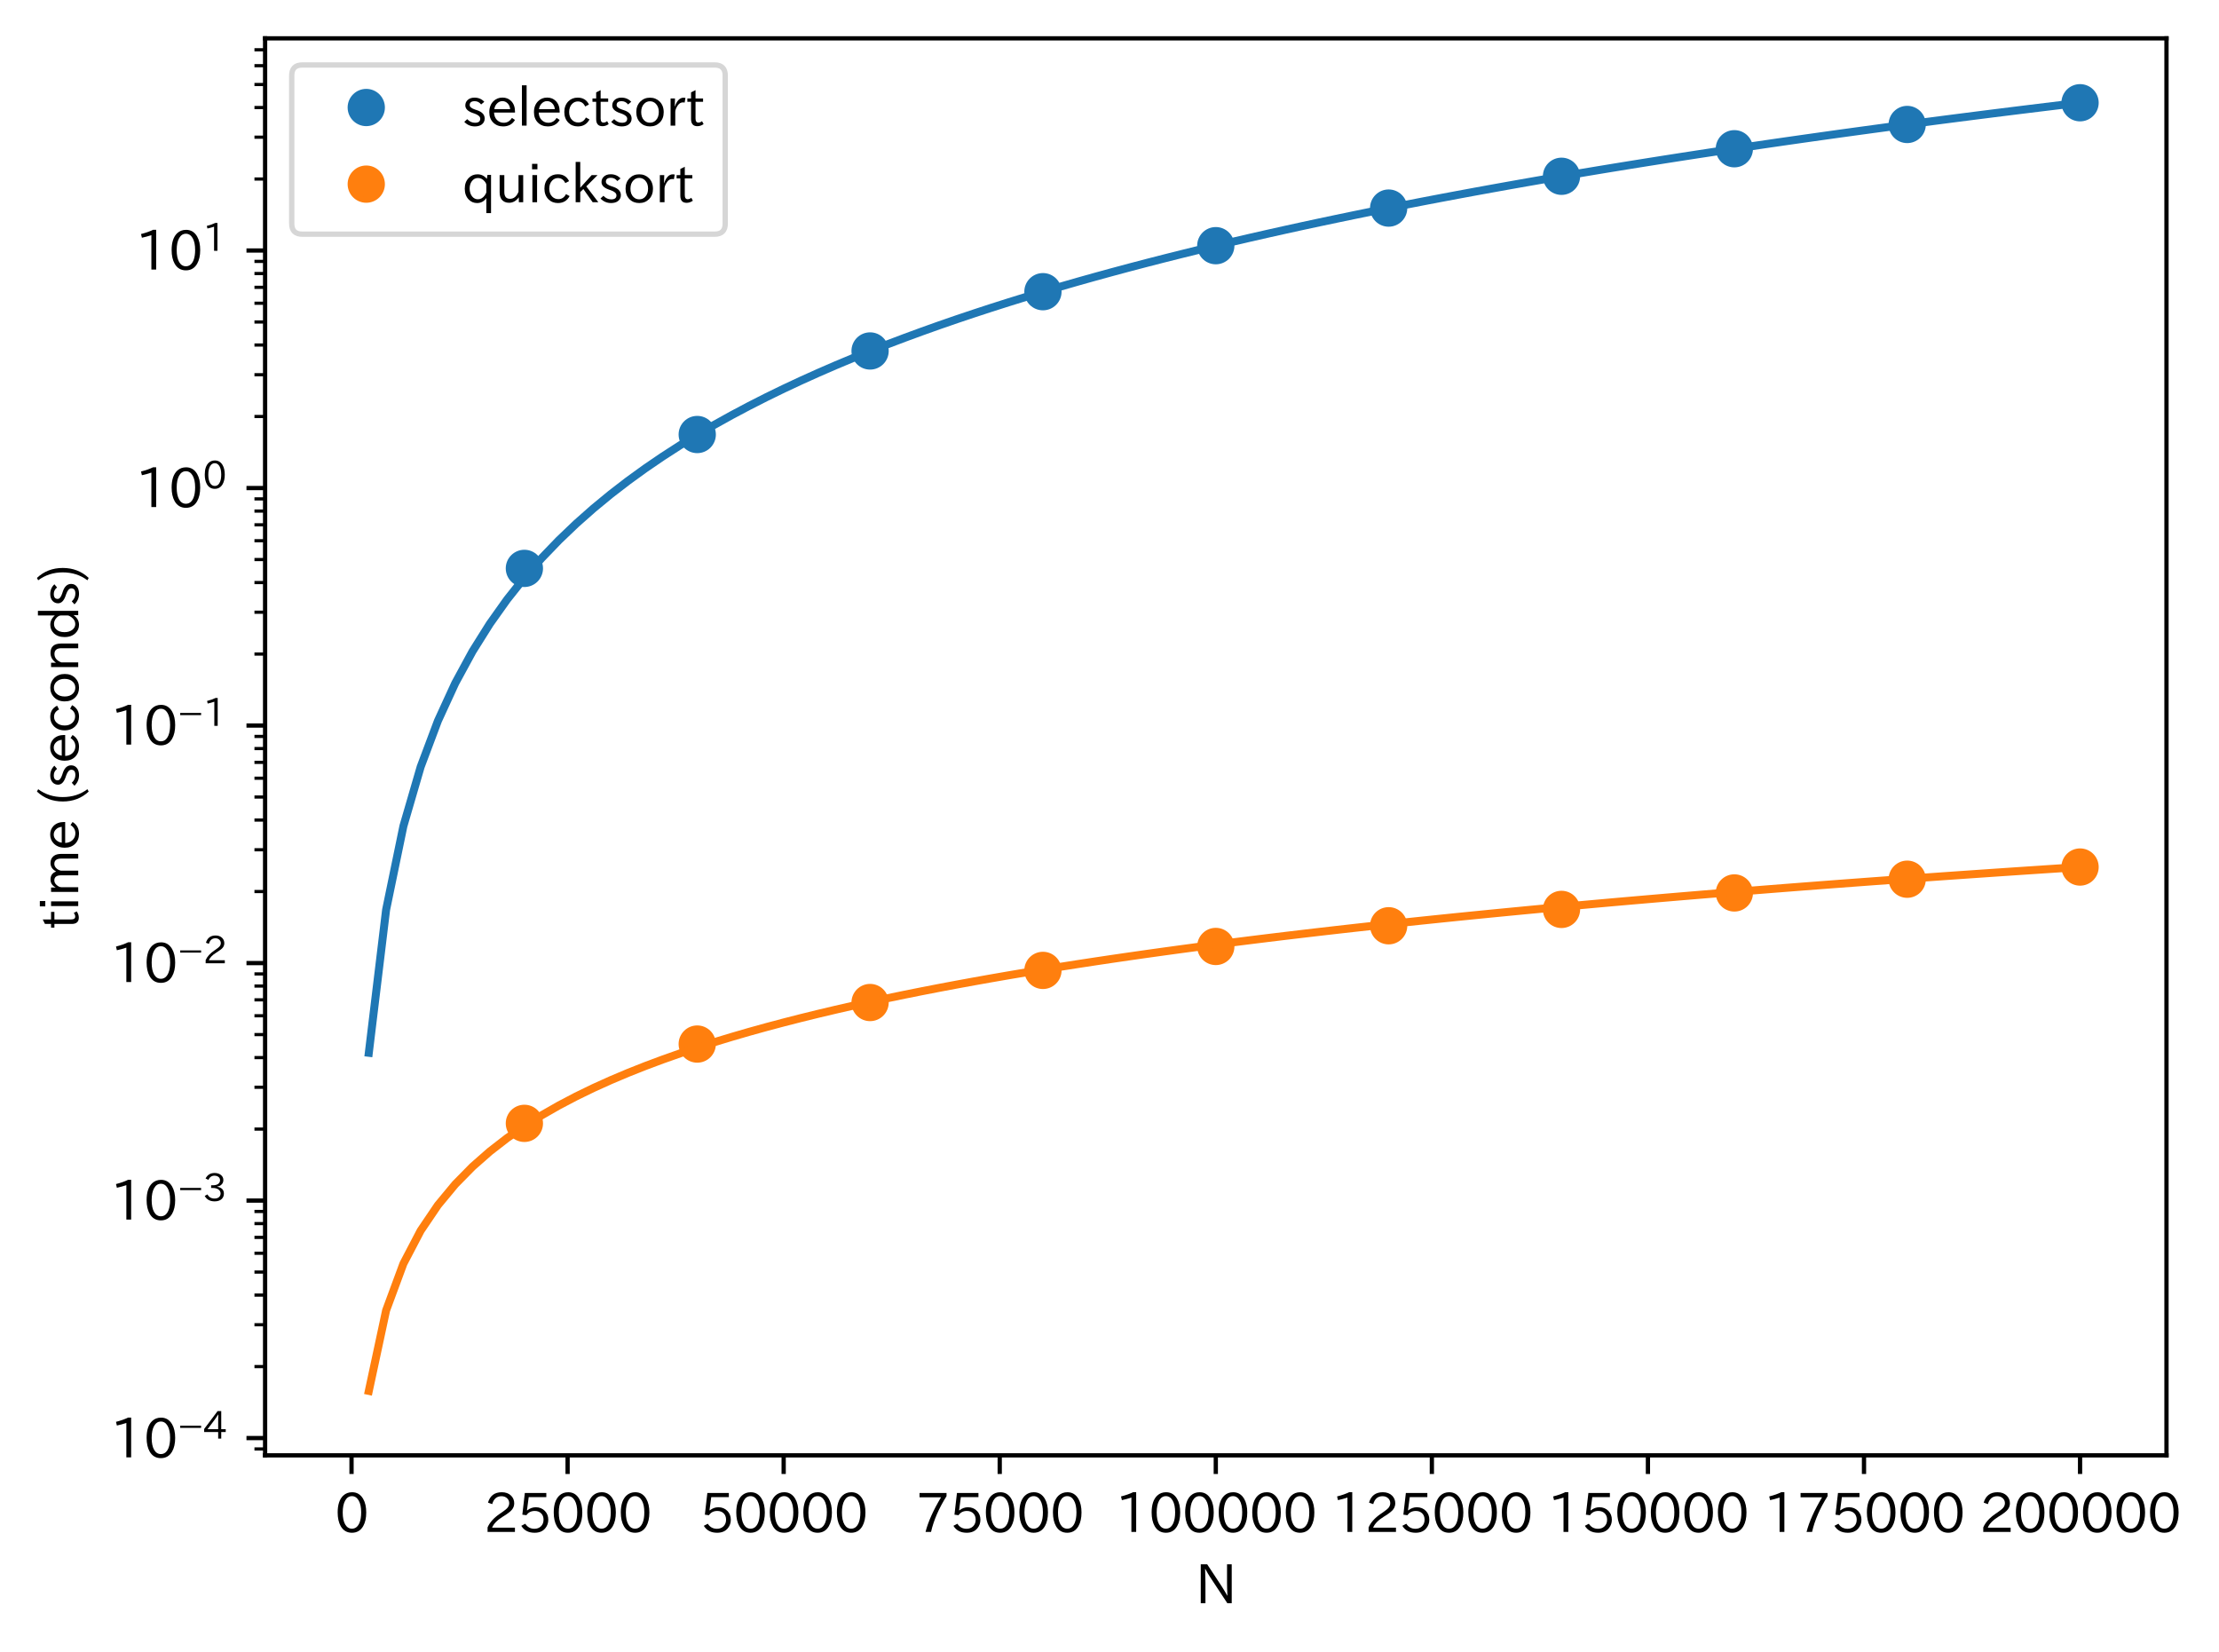 <?xml version="1.0" encoding="utf-8" standalone="no"?>
<!DOCTYPE svg PUBLIC "-//W3C//DTD SVG 1.1//EN"
  "http://www.w3.org/Graphics/SVG/1.1/DTD/svg11.dtd">
<svg height="310.293pt" version="1.1" viewBox="0 0 416.775 310.293" width="416.775pt" xmlns="http://www.w3.org/2000/svg" xmlns:xlink="http://www.w3.org/1999/xlink">
 <defs>
  <style type="text/css">*{stroke-linecap:butt;stroke-linejoin:round;}</style>
 </defs>
 <g id="figure_1">
  <g id="patch_1">
   <path d="M 0 310.293 
L 416.775 310.293 
L 416.775 0 
L 0 0 
z
" style="fill:#ffffff;"/>
  </g>
  <g id="axes_1">
   <g id="patch_2">
    <path d="M 49.792 273.312 
L 406.912 273.312 
L 406.912 7.2 
L 49.792 7.2 
z
" style="fill:#ffffff;"/>
   </g>
   <g id="matplotlib.axis_1">
    <g id="xtick_1">
     <g id="line2d_1">
      <defs>
       <path d="M 0 0 
L 0 3.5 
" id="m7fc69da4ca" style="stroke:#000000;stroke-width:0.8;"/>
      </defs>
      <g>
       <use style="stroke:#000000;stroke-width:0.8;" x="66.025" xlink:href="#m7fc69da4ca" y="273.312"/>
      </g>
     </g>
     <g id="text_1">
      <!-- 0 -->
      <g transform="translate(62.876 287.803)scale(0.1 -0.1)">
       <defs>
        <path d="M 2038 4725 
Q 2881 4725 3334 3944 
Q 3694 3325 3694 2344 
Q 3694 1372 3334 741 
Q 2888 -31 2016 -31 
Q 1147 -31 700 741 
Q 341 1372 341 2350 
Q 341 3713 1000 4334 
Q 1419 4725 2038 4725 
z
M 2016 4266 
Q 1516 4266 1228 3759 
Q 934 3247 934 2344 
Q 934 1456 1222 947 
Q 1513 447 2016 447 
Q 2619 447 2909 1153 
Q 3100 1622 3100 2375 
Q 3100 3256 2806 3759 
Q 2509 4266 2016 4266 
z
" id="IPAexGothic-30" transform="scale(0.016)"/>
       </defs>
       <use xlink:href="#IPAexGothic-30"/>
      </g>
     </g>
    </g>
    <g id="xtick_2">
     <g id="line2d_2">
      <g>
       <use style="stroke:#000000;stroke-width:0.8;" x="106.607" xlink:href="#m7fc69da4ca" y="273.312"/>
      </g>
     </g>
     <g id="text_2">
      <!-- 25000 -->
      <g transform="translate(90.861 287.803)scale(0.1 -0.1)">
       <defs>
        <path d="M 3659 63 
L 447 63 
L 447 594 
Q 825 1475 1894 2203 
L 2072 2322 
Q 2619 2697 2791 2906 
Q 2988 3153 2988 3444 
Q 2988 3772 2756 4003 
Q 2500 4259 2084 4259 
Q 1250 4259 991 3328 
L 497 3506 
Q 853 4725 2116 4725 
Q 2806 4725 3216 4316 
Q 3575 3947 3575 3425 
Q 3575 3038 3344 2722 
Q 3131 2416 2366 1938 
L 2231 1856 
Q 1256 1253 978 569 
L 3659 569 
L 3659 63 
z
" id="IPAexGothic-32" transform="scale(0.016)"/>
        <path d="M 1178 2603 
Q 1634 2963 2172 2963 
Q 2816 2963 3241 2528 
Q 3638 2113 3638 1497 
Q 3638 938 3297 513 
Q 2869 -31 2031 -31 
Q 959 -31 469 784 
L 938 1028 
Q 1309 434 2013 434 
Q 2466 434 2769 716 
Q 3081 1013 3081 1503 
Q 3081 1966 2806 2241 
Q 2519 2528 2056 2528 
Q 1406 2528 1072 2028 
L 591 2091 
L 884 4634 
L 3406 4634 
L 3406 4153 
L 1341 4153 
L 1134 2603 
L 1178 2603 
z
" id="IPAexGothic-35" transform="scale(0.016)"/>
       </defs>
       <use xlink:href="#IPAexGothic-32"/>
       <use x="62.988" xlink:href="#IPAexGothic-35"/>
       <use x="125.977" xlink:href="#IPAexGothic-30"/>
       <use x="188.965" xlink:href="#IPAexGothic-30"/>
       <use x="251.953" xlink:href="#IPAexGothic-30"/>
      </g>
     </g>
    </g>
    <g id="xtick_3">
     <g id="line2d_3">
      <g>
       <use style="stroke:#000000;stroke-width:0.8;" x="147.189" xlink:href="#m7fc69da4ca" y="273.312"/>
      </g>
     </g>
     <g id="text_3">
      <!-- 50000 -->
      <g transform="translate(131.442 287.803)scale(0.1 -0.1)">
       <use xlink:href="#IPAexGothic-35"/>
       <use x="62.988" xlink:href="#IPAexGothic-30"/>
       <use x="125.977" xlink:href="#IPAexGothic-30"/>
       <use x="188.965" xlink:href="#IPAexGothic-30"/>
       <use x="251.953" xlink:href="#IPAexGothic-30"/>
      </g>
     </g>
    </g>
    <g id="xtick_4">
     <g id="line2d_4">
      <g>
       <use style="stroke:#000000;stroke-width:0.8;" x="187.77" xlink:href="#m7fc69da4ca" y="273.312"/>
      </g>
     </g>
     <g id="text_4">
      <!-- 75000 -->
      <g transform="translate(172.024 287.803)scale(0.1 -0.1)">
       <defs>
        <path d="M 3597 4263 
Q 2238 2106 1778 63 
L 1131 63 
Q 1581 1834 2950 4128 
L 428 4128 
L 428 4634 
L 3597 4634 
L 3597 4263 
z
" id="IPAexGothic-37" transform="scale(0.016)"/>
       </defs>
       <use xlink:href="#IPAexGothic-37"/>
       <use x="62.988" xlink:href="#IPAexGothic-35"/>
       <use x="125.977" xlink:href="#IPAexGothic-30"/>
       <use x="188.965" xlink:href="#IPAexGothic-30"/>
       <use x="251.953" xlink:href="#IPAexGothic-30"/>
      </g>
     </g>
    </g>
    <g id="xtick_5">
     <g id="line2d_5">
      <g>
       <use style="stroke:#000000;stroke-width:0.8;" x="228.352" xlink:href="#m7fc69da4ca" y="273.312"/>
      </g>
     </g>
     <g id="text_5">
      <!-- 100000 -->
      <g transform="translate(209.457 287.803)scale(0.1 -0.1)">
       <defs>
        <path d="M 2463 63 
L 1900 63 
L 1900 4103 
Q 1372 3922 788 3797 
L 684 4231 
Q 1519 4441 2106 4731 
L 2463 4731 
L 2463 63 
z
" id="IPAexGothic-31" transform="scale(0.016)"/>
       </defs>
       <use xlink:href="#IPAexGothic-31"/>
       <use x="62.988" xlink:href="#IPAexGothic-30"/>
       <use x="125.977" xlink:href="#IPAexGothic-30"/>
       <use x="188.965" xlink:href="#IPAexGothic-30"/>
       <use x="251.953" xlink:href="#IPAexGothic-30"/>
       <use x="314.941" xlink:href="#IPAexGothic-30"/>
      </g>
     </g>
    </g>
    <g id="xtick_6">
     <g id="line2d_6">
      <g>
       <use style="stroke:#000000;stroke-width:0.8;" x="268.934" xlink:href="#m7fc69da4ca" y="273.312"/>
      </g>
     </g>
     <g id="text_6">
      <!-- 125000 -->
      <g transform="translate(250.039 287.803)scale(0.1 -0.1)">
       <use xlink:href="#IPAexGothic-31"/>
       <use x="62.988" xlink:href="#IPAexGothic-32"/>
       <use x="125.977" xlink:href="#IPAexGothic-35"/>
       <use x="188.965" xlink:href="#IPAexGothic-30"/>
       <use x="251.953" xlink:href="#IPAexGothic-30"/>
       <use x="314.941" xlink:href="#IPAexGothic-30"/>
      </g>
     </g>
    </g>
    <g id="xtick_7">
     <g id="line2d_7">
      <g>
       <use style="stroke:#000000;stroke-width:0.8;" x="309.516" xlink:href="#m7fc69da4ca" y="273.312"/>
      </g>
     </g>
     <g id="text_7">
      <!-- 150000 -->
      <g transform="translate(290.621 287.803)scale(0.1 -0.1)">
       <use xlink:href="#IPAexGothic-31"/>
       <use x="62.988" xlink:href="#IPAexGothic-35"/>
       <use x="125.977" xlink:href="#IPAexGothic-30"/>
       <use x="188.965" xlink:href="#IPAexGothic-30"/>
       <use x="251.953" xlink:href="#IPAexGothic-30"/>
       <use x="314.941" xlink:href="#IPAexGothic-30"/>
      </g>
     </g>
    </g>
    <g id="xtick_8">
     <g id="line2d_8">
      <g>
       <use style="stroke:#000000;stroke-width:0.8;" x="350.098" xlink:href="#m7fc69da4ca" y="273.312"/>
      </g>
     </g>
     <g id="text_8">
      <!-- 175000 -->
      <g transform="translate(331.202 287.803)scale(0.1 -0.1)">
       <use xlink:href="#IPAexGothic-31"/>
       <use x="62.988" xlink:href="#IPAexGothic-37"/>
       <use x="125.977" xlink:href="#IPAexGothic-35"/>
       <use x="188.965" xlink:href="#IPAexGothic-30"/>
       <use x="251.953" xlink:href="#IPAexGothic-30"/>
       <use x="314.941" xlink:href="#IPAexGothic-30"/>
      </g>
     </g>
    </g>
    <g id="xtick_9">
     <g id="line2d_9">
      <g>
       <use style="stroke:#000000;stroke-width:0.8;" x="390.679" xlink:href="#m7fc69da4ca" y="273.312"/>
      </g>
     </g>
     <g id="text_9">
      <!-- 200000 -->
      <g transform="translate(371.784 287.803)scale(0.1 -0.1)">
       <use xlink:href="#IPAexGothic-32"/>
       <use x="62.988" xlink:href="#IPAexGothic-30"/>
       <use x="125.977" xlink:href="#IPAexGothic-30"/>
       <use x="188.965" xlink:href="#IPAexGothic-30"/>
       <use x="251.953" xlink:href="#IPAexGothic-30"/>
       <use x="314.941" xlink:href="#IPAexGothic-30"/>
      </g>
     </g>
    </g>
    <g id="text_10">
     <!-- N -->
     <g transform="translate(224.553 301.193)scale(0.1 -0.1)">
      <defs>
       <path d="M 4244 63 
L 3731 63 
L 1697 3150 
Q 1466 3500 1141 4097 
L 1116 4097 
L 1128 3797 
Q 1159 2803 1159 2469 
L 1159 63 
L 609 63 
L 609 4634 
L 1366 4634 
L 3113 1978 
Q 3453 1447 3713 966 
L 3738 966 
Q 3694 1897 3694 2469 
L 3694 4634 
L 4244 4634 
L 4244 63 
z
" id="IPAexGothic-4e" transform="scale(0.016)"/>
      </defs>
      <use xlink:href="#IPAexGothic-4e"/>
     </g>
    </g>
   </g>
   <g id="matplotlib.axis_2">
    <g id="ytick_1">
     <g id="line2d_10">
      <defs>
       <path d="M 0 0 
L -3.5 0 
" id="m1cc05dfb95" style="stroke:#000000;stroke-width:0.8;"/>
      </defs>
      <g>
       <use style="stroke:#000000;stroke-width:0.8;" x="49.792" xlink:href="#m1cc05dfb95" y="270.074"/>
      </g>
     </g>
     <g id="text_11">
      <!-- $\mathdefault{10^{-4}}$ -->
      <g transform="translate(20.692 273.82)scale(0.1 -0.1)">
       <defs>
        <path d="M 416 2222 
L 3922 2222 
L 3922 1856 
L 416 1856 
L 416 2222 
z
" id="IPAexGothic-2212" transform="scale(0.016)"/>
        <path d="M 3813 1159 
L 3059 1159 
L 3059 63 
L 2547 63 
L 2547 1159 
L 197 1159 
L 197 1672 
L 2456 4678 
L 3059 4678 
L 3059 1634 
L 3813 1634 
L 3813 1159 
z
M 2578 4109 
L 2559 4109 
Q 2278 3656 2003 3284 
L 759 1634 
L 2547 1634 
L 2547 3144 
Q 2547 3481 2578 4109 
z
" id="IPAexGothic-34" transform="scale(0.016)"/>
       </defs>
       <use transform="translate(0 0.287)" xlink:href="#IPAexGothic-31"/>
       <use transform="translate(62.988 0.287)" xlink:href="#IPAexGothic-30"/>
       <use transform="translate(126.865 35.834)scale(0.7)" xlink:href="#IPAexGothic-2212"/>
       <use transform="translate(174.341 35.834)scale(0.7)" xlink:href="#IPAexGothic-34"/>
      </g>
     </g>
    </g>
    <g id="ytick_2">
     <g id="line2d_11">
      <g>
       <use style="stroke:#000000;stroke-width:0.8;" x="49.792" xlink:href="#m1cc05dfb95" y="225.469"/>
      </g>
     </g>
     <g id="text_12">
      <!-- $\mathdefault{10^{-3}}$ -->
      <g transform="translate(20.692 229.214)scale(0.1 -0.1)">
       <defs>
        <path d="M 2381 2419 
Q 3506 2216 3506 1278 
Q 3506 716 3128 356 
Q 2709 -31 1944 -31 
Q 797 -31 288 881 
L 756 1131 
Q 1109 441 1938 441 
Q 2425 441 2694 691 
Q 2950 928 2950 1291 
Q 2950 1719 2566 1978 
Q 2216 2213 1644 2213 
L 1363 2213 
L 1363 2669 
L 1656 2669 
Q 2231 2669 2534 2888 
Q 2859 3119 2859 3509 
Q 2859 3934 2494 4138 
Q 2259 4278 1931 4278 
Q 1238 4278 903 3578 
L 434 3803 
Q 897 4725 1938 4725 
Q 2597 4725 3006 4394 
Q 3416 4069 3416 3534 
Q 3416 3028 3019 2706 
Q 2763 2500 2381 2444 
L 2381 2419 
z
" id="IPAexGothic-33" transform="scale(0.016)"/>
       </defs>
       <use transform="translate(0 0.773)" xlink:href="#IPAexGothic-31"/>
       <use transform="translate(62.988 0.773)" xlink:href="#IPAexGothic-30"/>
       <use transform="translate(126.865 36.32)scale(0.7)" xlink:href="#IPAexGothic-2212"/>
       <use transform="translate(174.341 36.32)scale(0.7)" xlink:href="#IPAexGothic-33"/>
      </g>
     </g>
    </g>
    <g id="ytick_3">
     <g id="line2d_12">
      <g>
       <use style="stroke:#000000;stroke-width:0.8;" x="49.792" xlink:href="#m1cc05dfb95" y="180.864"/>
      </g>
     </g>
     <g id="text_13">
      <!-- $\mathdefault{10^{-2}}$ -->
      <g transform="translate(20.692 184.609)scale(0.1 -0.1)">
       <use transform="translate(0 0.773)" xlink:href="#IPAexGothic-31"/>
       <use transform="translate(62.988 0.773)" xlink:href="#IPAexGothic-30"/>
       <use transform="translate(126.865 36.32)scale(0.7)" xlink:href="#IPAexGothic-2212"/>
       <use transform="translate(174.341 36.32)scale(0.7)" xlink:href="#IPAexGothic-32"/>
      </g>
     </g>
    </g>
    <g id="ytick_4">
     <g id="line2d_13">
      <g>
       <use style="stroke:#000000;stroke-width:0.8;" x="49.792" xlink:href="#m1cc05dfb95" y="136.258"/>
      </g>
     </g>
     <g id="text_14">
      <!-- $\mathdefault{10^{-1}}$ -->
      <g transform="translate(20.692 140.004)scale(0.1 -0.1)">
       <use transform="translate(0 0.708)" xlink:href="#IPAexGothic-31"/>
       <use transform="translate(62.988 0.708)" xlink:href="#IPAexGothic-30"/>
       <use transform="translate(126.865 36.255)scale(0.7)" xlink:href="#IPAexGothic-2212"/>
       <use transform="translate(174.341 36.255)scale(0.7)" xlink:href="#IPAexGothic-31"/>
      </g>
     </g>
    </g>
    <g id="ytick_5">
     <g id="line2d_14">
      <g>
       <use style="stroke:#000000;stroke-width:0.8;" x="49.792" xlink:href="#m1cc05dfb95" y="91.653"/>
      </g>
     </g>
     <g id="text_15">
      <!-- $\mathdefault{10^{0}}$ -->
      <g transform="translate(25.392 95.398)scale(0.1 -0.1)">
       <use transform="translate(0 0.773)" xlink:href="#IPAexGothic-31"/>
       <use transform="translate(62.988 0.773)" xlink:href="#IPAexGothic-30"/>
       <use transform="translate(126.865 36.32)scale(0.7)" xlink:href="#IPAexGothic-30"/>
      </g>
     </g>
    </g>
    <g id="ytick_6">
     <g id="line2d_15">
      <g>
       <use style="stroke:#000000;stroke-width:0.8;" x="49.792" xlink:href="#m1cc05dfb95" y="47.048"/>
      </g>
     </g>
     <g id="text_16">
      <!-- $\mathdefault{10^{1}}$ -->
      <g transform="translate(25.392 50.793)scale(0.1 -0.1)">
       <use transform="translate(0 0.708)" xlink:href="#IPAexGothic-31"/>
       <use transform="translate(62.988 0.708)" xlink:href="#IPAexGothic-30"/>
       <use transform="translate(126.865 36.255)scale(0.7)" xlink:href="#IPAexGothic-31"/>
      </g>
     </g>
    </g>
    <g id="ytick_7">
     <g id="line2d_16">
      <defs>
       <path d="M 0 0 
L -2 0 
" id="mdc052c875e" style="stroke:#000000;stroke-width:0.6;"/>
      </defs>
      <g>
       <use style="stroke:#000000;stroke-width:0.6;" x="49.792" xlink:href="#mdc052c875e" y="272.115"/>
      </g>
     </g>
    </g>
    <g id="ytick_8">
     <g id="line2d_17">
      <g>
       <use style="stroke:#000000;stroke-width:0.6;" x="49.792" xlink:href="#mdc052c875e" y="256.647"/>
      </g>
     </g>
    </g>
    <g id="ytick_9">
     <g id="line2d_18">
      <g>
       <use style="stroke:#000000;stroke-width:0.6;" x="49.792" xlink:href="#mdc052c875e" y="248.792"/>
      </g>
     </g>
    </g>
    <g id="ytick_10">
     <g id="line2d_19">
      <g>
       <use style="stroke:#000000;stroke-width:0.6;" x="49.792" xlink:href="#mdc052c875e" y="243.219"/>
      </g>
     </g>
    </g>
    <g id="ytick_11">
     <g id="line2d_20">
      <g>
       <use style="stroke:#000000;stroke-width:0.6;" x="49.792" xlink:href="#mdc052c875e" y="238.896"/>
      </g>
     </g>
    </g>
    <g id="ytick_12">
     <g id="line2d_21">
      <g>
       <use style="stroke:#000000;stroke-width:0.6;" x="49.792" xlink:href="#mdc052c875e" y="235.365"/>
      </g>
     </g>
    </g>
    <g id="ytick_13">
     <g id="line2d_22">
      <g>
       <use style="stroke:#000000;stroke-width:0.6;" x="49.792" xlink:href="#mdc052c875e" y="232.378"/>
      </g>
     </g>
    </g>
    <g id="ytick_14">
     <g id="line2d_23">
      <g>
       <use style="stroke:#000000;stroke-width:0.6;" x="49.792" xlink:href="#mdc052c875e" y="229.792"/>
      </g>
     </g>
    </g>
    <g id="ytick_15">
     <g id="line2d_24">
      <g>
       <use style="stroke:#000000;stroke-width:0.6;" x="49.792" xlink:href="#mdc052c875e" y="227.51"/>
      </g>
     </g>
    </g>
    <g id="ytick_16">
     <g id="line2d_25">
      <g>
       <use style="stroke:#000000;stroke-width:0.6;" x="49.792" xlink:href="#mdc052c875e" y="212.041"/>
      </g>
     </g>
    </g>
    <g id="ytick_17">
     <g id="line2d_26">
      <g>
       <use style="stroke:#000000;stroke-width:0.6;" x="49.792" xlink:href="#mdc052c875e" y="204.187"/>
      </g>
     </g>
    </g>
    <g id="ytick_18">
     <g id="line2d_27">
      <g>
       <use style="stroke:#000000;stroke-width:0.6;" x="49.792" xlink:href="#mdc052c875e" y="198.614"/>
      </g>
     </g>
    </g>
    <g id="ytick_19">
     <g id="line2d_28">
      <g>
       <use style="stroke:#000000;stroke-width:0.6;" x="49.792" xlink:href="#mdc052c875e" y="194.291"/>
      </g>
     </g>
    </g>
    <g id="ytick_20">
     <g id="line2d_29">
      <g>
       <use style="stroke:#000000;stroke-width:0.6;" x="49.792" xlink:href="#mdc052c875e" y="190.759"/>
      </g>
     </g>
    </g>
    <g id="ytick_21">
     <g id="line2d_30">
      <g>
       <use style="stroke:#000000;stroke-width:0.6;" x="49.792" xlink:href="#mdc052c875e" y="187.773"/>
      </g>
     </g>
    </g>
    <g id="ytick_22">
     <g id="line2d_31">
      <g>
       <use style="stroke:#000000;stroke-width:0.6;" x="49.792" xlink:href="#mdc052c875e" y="185.186"/>
      </g>
     </g>
    </g>
    <g id="ytick_23">
     <g id="line2d_32">
      <g>
       <use style="stroke:#000000;stroke-width:0.6;" x="49.792" xlink:href="#mdc052c875e" y="182.905"/>
      </g>
     </g>
    </g>
    <g id="ytick_24">
     <g id="line2d_33">
      <g>
       <use style="stroke:#000000;stroke-width:0.6;" x="49.792" xlink:href="#mdc052c875e" y="167.436"/>
      </g>
     </g>
    </g>
    <g id="ytick_25">
     <g id="line2d_34">
      <g>
       <use style="stroke:#000000;stroke-width:0.6;" x="49.792" xlink:href="#mdc052c875e" y="159.581"/>
      </g>
     </g>
    </g>
    <g id="ytick_26">
     <g id="line2d_35">
      <g>
       <use style="stroke:#000000;stroke-width:0.6;" x="49.792" xlink:href="#mdc052c875e" y="154.009"/>
      </g>
     </g>
    </g>
    <g id="ytick_27">
     <g id="line2d_36">
      <g>
       <use style="stroke:#000000;stroke-width:0.6;" x="49.792" xlink:href="#mdc052c875e" y="149.686"/>
      </g>
     </g>
    </g>
    <g id="ytick_28">
     <g id="line2d_37">
      <g>
       <use style="stroke:#000000;stroke-width:0.6;" x="49.792" xlink:href="#mdc052c875e" y="146.154"/>
      </g>
     </g>
    </g>
    <g id="ytick_29">
     <g id="line2d_38">
      <g>
       <use style="stroke:#000000;stroke-width:0.6;" x="49.792" xlink:href="#mdc052c875e" y="143.168"/>
      </g>
     </g>
    </g>
    <g id="ytick_30">
     <g id="line2d_39">
      <g>
       <use style="stroke:#000000;stroke-width:0.6;" x="49.792" xlink:href="#mdc052c875e" y="140.581"/>
      </g>
     </g>
    </g>
    <g id="ytick_31">
     <g id="line2d_40">
      <g>
       <use style="stroke:#000000;stroke-width:0.6;" x="49.792" xlink:href="#mdc052c875e" y="138.299"/>
      </g>
     </g>
    </g>
    <g id="ytick_32">
     <g id="line2d_41">
      <g>
       <use style="stroke:#000000;stroke-width:0.6;" x="49.792" xlink:href="#mdc052c875e" y="122.831"/>
      </g>
     </g>
    </g>
    <g id="ytick_33">
     <g id="line2d_42">
      <g>
       <use style="stroke:#000000;stroke-width:0.6;" x="49.792" xlink:href="#mdc052c875e" y="114.976"/>
      </g>
     </g>
    </g>
    <g id="ytick_34">
     <g id="line2d_43">
      <g>
       <use style="stroke:#000000;stroke-width:0.6;" x="49.792" xlink:href="#mdc052c875e" y="109.403"/>
      </g>
     </g>
    </g>
    <g id="ytick_35">
     <g id="line2d_44">
      <g>
       <use style="stroke:#000000;stroke-width:0.6;" x="49.792" xlink:href="#mdc052c875e" y="105.08"/>
      </g>
     </g>
    </g>
    <g id="ytick_36">
     <g id="line2d_45">
      <g>
       <use style="stroke:#000000;stroke-width:0.6;" x="49.792" xlink:href="#mdc052c875e" y="101.549"/>
      </g>
     </g>
    </g>
    <g id="ytick_37">
     <g id="line2d_46">
      <g>
       <use style="stroke:#000000;stroke-width:0.6;" x="49.792" xlink:href="#mdc052c875e" y="98.562"/>
      </g>
     </g>
    </g>
    <g id="ytick_38">
     <g id="line2d_47">
      <g>
       <use style="stroke:#000000;stroke-width:0.6;" x="49.792" xlink:href="#mdc052c875e" y="95.976"/>
      </g>
     </g>
    </g>
    <g id="ytick_39">
     <g id="line2d_48">
      <g>
       <use style="stroke:#000000;stroke-width:0.6;" x="49.792" xlink:href="#mdc052c875e" y="93.694"/>
      </g>
     </g>
    </g>
    <g id="ytick_40">
     <g id="line2d_49">
      <g>
       <use style="stroke:#000000;stroke-width:0.6;" x="49.792" xlink:href="#mdc052c875e" y="78.225"/>
      </g>
     </g>
    </g>
    <g id="ytick_41">
     <g id="line2d_50">
      <g>
       <use style="stroke:#000000;stroke-width:0.6;" x="49.792" xlink:href="#mdc052c875e" y="70.371"/>
      </g>
     </g>
    </g>
    <g id="ytick_42">
     <g id="line2d_51">
      <g>
       <use style="stroke:#000000;stroke-width:0.6;" x="49.792" xlink:href="#mdc052c875e" y="64.798"/>
      </g>
     </g>
    </g>
    <g id="ytick_43">
     <g id="line2d_52">
      <g>
       <use style="stroke:#000000;stroke-width:0.6;" x="49.792" xlink:href="#mdc052c875e" y="60.475"/>
      </g>
     </g>
    </g>
    <g id="ytick_44">
     <g id="line2d_53">
      <g>
       <use style="stroke:#000000;stroke-width:0.6;" x="49.792" xlink:href="#mdc052c875e" y="56.943"/>
      </g>
     </g>
    </g>
    <g id="ytick_45">
     <g id="line2d_54">
      <g>
       <use style="stroke:#000000;stroke-width:0.6;" x="49.792" xlink:href="#mdc052c875e" y="53.957"/>
      </g>
     </g>
    </g>
    <g id="ytick_46">
     <g id="line2d_55">
      <g>
       <use style="stroke:#000000;stroke-width:0.6;" x="49.792" xlink:href="#mdc052c875e" y="51.37"/>
      </g>
     </g>
    </g>
    <g id="ytick_47">
     <g id="line2d_56">
      <g>
       <use style="stroke:#000000;stroke-width:0.6;" x="49.792" xlink:href="#mdc052c875e" y="49.089"/>
      </g>
     </g>
    </g>
    <g id="ytick_48">
     <g id="line2d_57">
      <g>
       <use style="stroke:#000000;stroke-width:0.6;" x="49.792" xlink:href="#mdc052c875e" y="33.62"/>
      </g>
     </g>
    </g>
    <g id="ytick_49">
     <g id="line2d_58">
      <g>
       <use style="stroke:#000000;stroke-width:0.6;" x="49.792" xlink:href="#mdc052c875e" y="25.765"/>
      </g>
     </g>
    </g>
    <g id="ytick_50">
     <g id="line2d_59">
      <g>
       <use style="stroke:#000000;stroke-width:0.6;" x="49.792" xlink:href="#mdc052c875e" y="20.193"/>
      </g>
     </g>
    </g>
    <g id="ytick_51">
     <g id="line2d_60">
      <g>
       <use style="stroke:#000000;stroke-width:0.6;" x="49.792" xlink:href="#mdc052c875e" y="15.87"/>
      </g>
     </g>
    </g>
    <g id="ytick_52">
     <g id="line2d_61">
      <g>
       <use style="stroke:#000000;stroke-width:0.6;" x="49.792" xlink:href="#mdc052c875e" y="12.338"/>
      </g>
     </g>
    </g>
    <g id="ytick_53">
     <g id="line2d_62">
      <g>
       <use style="stroke:#000000;stroke-width:0.6;" x="49.792" xlink:href="#mdc052c875e" y="9.352"/>
      </g>
     </g>
    </g>
    <g id="text_17">
     <!-- time (seconds) -->
     <g transform="translate(14.792 174.561)rotate(-90)scale(0.1 -0.1)">
      <defs>
       <path d="M 2125 241 
Q 1769 -6 1397 -6 
Q 653 -6 653 831 
L 653 2859 
L 219 2859 
L 219 3250 
L 653 3250 
L 653 3966 
L 1178 4228 
L 1178 3250 
L 2063 3250 
L 2063 2859 
L 1178 2859 
L 1178 906 
Q 1178 416 1513 416 
Q 1738 416 1941 588 
L 2125 241 
z
" id="IPAexGothic-74" transform="scale(0.016)"/>
       <path d="M 1178 3928 
L 550 3928 
L 550 4569 
L 1178 4569 
L 1178 3928 
z
M 1138 63 
L 588 63 
L 588 3250 
L 1138 3250 
L 1138 63 
z
" id="IPAexGothic-69" transform="scale(0.016)"/>
       <path d="M 5022 63 
L 4472 63 
L 4472 2059 
Q 4472 2869 3847 2869 
Q 3550 2869 3303 2594 
Q 3128 2397 3059 2103 
L 3059 63 
L 2509 63 
L 2509 2066 
Q 2509 2869 1919 2869 
Q 1606 2869 1369 2594 
Q 1113 2306 1113 2041 
L 1113 63 
L 563 63 
L 563 3250 
L 1075 3250 
L 1075 2700 
Q 1391 3316 2028 3316 
Q 2725 3316 2956 2647 
Q 3303 3316 3953 3316 
Q 4478 3316 4772 2944 
Q 5022 2638 5022 2072 
L 5022 63 
z
" id="IPAexGothic-6d" transform="scale(0.016)"/>
       <path d="M 863 1594 
Q 891 1041 1209 722 
Q 1534 397 1997 397 
Q 2606 397 2963 966 
L 3322 728 
Q 2869 -31 1931 -31 
Q 1222 -31 766 422 
Q 306 884 306 1641 
Q 306 2444 788 2925 
Q 1216 3353 1856 3353 
Q 2459 3353 2866 2956 
Q 3322 2494 3322 1722 
L 3322 1594 
L 863 1594 
z
M 2756 1997 
Q 2709 2431 2450 2681 
Q 2194 2938 1844 2938 
Q 1438 2938 1150 2591 
Q 953 2356 894 1997 
L 2756 1997 
z
" id="IPAexGothic-65" transform="scale(0.016)"/>
       <path id="IPAexGothic-20" transform="scale(0.016)"/>
       <path d="M 1928 -1016 
L 1653 -1166 
Q 488 69 488 1875 
Q 488 3678 1653 4909 
L 1928 4763 
Q 1006 3522 1006 1881 
Q 1006 203 1928 -1016 
z
" id="IPAexGothic-28" transform="scale(0.016)"/>
       <path d="M 2234 2547 
Q 1938 2931 1484 2931 
Q 891 2931 891 2475 
Q 891 2153 1531 1944 
L 1741 1875 
Q 2650 1578 2650 894 
Q 2650 434 2272 172 
Q 1972 -31 1497 -31 
Q 766 -31 256 503 
L 603 819 
Q 997 397 1516 397 
Q 2131 397 2131 875 
Q 2131 1238 1453 1478 
L 1234 1553 
Q 378 1853 378 2431 
Q 378 2797 628 3047 
Q 928 3347 1453 3347 
Q 2156 3347 2606 2859 
L 2234 2547 
z
" id="IPAexGothic-73" transform="scale(0.016)"/>
       <path d="M 3269 784 
Q 2834 -31 1900 -31 
Q 1228 -31 788 409 
Q 313 891 313 1663 
Q 313 2428 788 2913 
Q 1222 3347 1881 3347 
Q 2813 3347 3206 2541 
L 2763 2309 
Q 2484 2900 1900 2900 
Q 1516 2900 1234 2619 
Q 881 2266 881 1650 
Q 881 1069 1222 728 
Q 1522 428 1956 428 
Q 2547 428 2847 1016 
L 3269 784 
z
" id="IPAexGothic-63" transform="scale(0.016)"/>
       <path d="M 1919 3341 
Q 2594 3341 3056 2888 
Q 3531 2413 3531 1638 
Q 3531 888 3066 422 
Q 2609 -31 1919 -31 
Q 1228 -31 781 416 
Q 313 881 313 1656 
Q 313 2413 788 2888 
Q 1241 3341 1919 3341 
z
M 1919 2919 
Q 1519 2919 1241 2631 
Q 888 2278 888 1650 
Q 888 1031 1234 684 
Q 1516 403 1919 403 
Q 2331 403 2609 691 
Q 2956 1038 2956 1672 
Q 2956 2269 2603 2631 
Q 2316 2919 1919 2919 
z
" id="IPAexGothic-6f" transform="scale(0.016)"/>
       <path d="M 3328 63 
L 2778 63 
L 2778 2041 
Q 2778 2853 2106 2853 
Q 1428 2853 1113 2041 
L 1113 63 
L 563 63 
L 563 3250 
L 1075 3250 
L 1075 2675 
Q 1525 3316 2222 3316 
Q 3328 3316 3328 2072 
L 3328 63 
z
" id="IPAexGothic-6e" transform="scale(0.016)"/>
       <path d="M 3391 63 
L 2891 63 
L 2891 619 
Q 2441 -31 1753 -31 
Q 1181 -31 788 372 
Q 313 844 313 1663 
Q 313 2466 772 2938 
Q 1169 3341 1753 3341 
Q 2384 3341 2847 2809 
L 2847 4794 
L 3391 4794 
L 3391 63 
z
M 2847 1303 
L 2847 2097 
Q 2847 2413 2456 2706 
Q 2181 2906 1853 2906 
Q 1484 2906 1228 2650 
Q 888 2309 888 1678 
Q 888 1109 1169 750 
Q 1441 409 1847 409 
Q 2322 409 2656 875 
Q 2847 1134 2847 1303 
z
" id="IPAexGothic-64" transform="scale(0.016)"/>
       <path d="M 466 4909 
Q 1638 3672 1638 1875 
Q 1638 75 466 -1166 
L 191 -1016 
Q 1119 216 1119 1881 
Q 1119 3509 191 4763 
L 466 4909 
z
" id="IPAexGothic-29" transform="scale(0.016)"/>
      </defs>
      <use xlink:href="#IPAexGothic-74"/>
      <use x="34.619" xlink:href="#IPAexGothic-69"/>
      <use x="61.621" xlink:href="#IPAexGothic-6d"/>
      <use x="148.73" xlink:href="#IPAexGothic-65"/>
      <use x="205.615" xlink:href="#IPAexGothic-20"/>
      <use x="232.617" xlink:href="#IPAexGothic-28"/>
      <use x="265.918" xlink:href="#IPAexGothic-73"/>
      <use x="312.109" xlink:href="#IPAexGothic-65"/>
      <use x="368.994" xlink:href="#IPAexGothic-63"/>
      <use x="423.389" xlink:href="#IPAexGothic-6f"/>
      <use x="483.789" xlink:href="#IPAexGothic-6e"/>
      <use x="544.189" xlink:href="#IPAexGothic-64"/>
      <use x="606.592" xlink:href="#IPAexGothic-73"/>
      <use x="652.783" xlink:href="#IPAexGothic-29"/>
     </g>
    </g>
   </g>
   <g id="line2d_63">
    <defs>
     <path d="M 0 3 
C 0.796 3 1.559 2.684 2.121 2.121 
C 2.684 1.559 3 0.796 3 0 
C 3 -0.796 2.684 -1.559 2.121 -2.121 
C 1.559 -2.684 0.796 -3 0 -3 
C -0.796 -3 -1.559 -2.684 -2.121 -2.121 
C -2.684 -1.559 -3 -0.796 -3 0 
C -3 0.796 -2.684 1.559 -2.121 2.121 
C -1.559 2.684 -0.796 3 0 3 
z
" id="m270870893e" style="stroke:#1f77b4;"/>
    </defs>
    <g clip-path="url(#pe806df41b0)">
     <use style="fill:#1f77b4;stroke:#1f77b4;" x="82.301" xlink:href="#m270870893e" y="22342.114"/>
     <use style="fill:#1f77b4;stroke:#1f77b4;" x="98.49" xlink:href="#m270870893e" y="106.744"/>
     <use style="fill:#1f77b4;stroke:#1f77b4;" x="130.956" xlink:href="#m270870893e" y="81.603"/>
     <use style="fill:#1f77b4;stroke:#1f77b4;" x="163.421" xlink:href="#m270870893e" y="65.912"/>
     <use style="fill:#1f77b4;stroke:#1f77b4;" x="195.887" xlink:href="#m270870893e" y="54.78"/>
     <use style="fill:#1f77b4;stroke:#1f77b4;" x="228.352" xlink:href="#m270870893e" y="46.138"/>
     <use style="fill:#1f77b4;stroke:#1f77b4;" x="260.818" xlink:href="#m270870893e" y="39.078"/>
     <use style="fill:#1f77b4;stroke:#1f77b4;" x="293.283" xlink:href="#m270870893e" y="33.105"/>
     <use style="fill:#1f77b4;stroke:#1f77b4;" x="325.749" xlink:href="#m270870893e" y="27.935"/>
     <use style="fill:#1f77b4;stroke:#1f77b4;" x="358.214" xlink:href="#m270870893e" y="23.376"/>
     <use style="fill:#1f77b4;stroke:#1f77b4;" x="390.679" xlink:href="#m270870893e" y="19.296"/>
    </g>
   </g>
   <g id="line2d_64">
    <defs>
     <path d="M 0 3 
C 0.796 3 1.559 2.684 2.121 2.121 
C 2.684 1.559 3 0.796 3 0 
C 3 -0.796 2.684 -1.559 2.121 -2.121 
C 1.559 -2.684 0.796 -3 0 -3 
C -0.796 -3 -1.559 -2.684 -2.121 -2.121 
C -2.684 -1.559 -3 -0.796 -3 0 
C -3 0.796 -2.684 1.559 -2.121 2.121 
C -1.559 2.684 -0.796 3 0 3 
z
" id="m2797d93216" style="stroke:#ff7f0e;"/>
    </defs>
    <g clip-path="url(#pe806df41b0)">
     <use style="fill:#ff7f0e;stroke:#ff7f0e;" x="82.339" xlink:href="#m2797d93216" y="22342.114"/>
     <use style="fill:#ff7f0e;stroke:#ff7f0e;" x="98.49" xlink:href="#m2797d93216" y="210.968"/>
     <use style="fill:#ff7f0e;stroke:#ff7f0e;" x="130.956" xlink:href="#m2797d93216" y="196.076"/>
     <use style="fill:#ff7f0e;stroke:#ff7f0e;" x="163.421" xlink:href="#m2797d93216" y="188.275"/>
     <use style="fill:#ff7f0e;stroke:#ff7f0e;" x="195.887" xlink:href="#m2797d93216" y="182.242"/>
     <use style="fill:#ff7f0e;stroke:#ff7f0e;" x="228.352" xlink:href="#m2797d93216" y="177.746"/>
     <use style="fill:#ff7f0e;stroke:#ff7f0e;" x="260.818" xlink:href="#m2797d93216" y="173.859"/>
     <use style="fill:#ff7f0e;stroke:#ff7f0e;" x="293.283" xlink:href="#m2797d93216" y="170.788"/>
     <use style="fill:#ff7f0e;stroke:#ff7f0e;" x="325.749" xlink:href="#m2797d93216" y="167.694"/>
     <use style="fill:#ff7f0e;stroke:#ff7f0e;" x="358.214" xlink:href="#m2797d93216" y="165.117"/>
     <use style="fill:#ff7f0e;stroke:#ff7f0e;" x="390.679" xlink:href="#m2797d93216" y="162.83"/>
    </g>
   </g>
   <g id="line2d_65">
    <path clip-path="url(#pe806df41b0)" d="M 69.271 197.717 
L 72.518 170.862 
L 75.765 155.153 
L 79.011 144.007 
L 82.258 135.362 
L 85.504 128.298 
L 88.751 122.326 
L 91.997 117.152 
L 95.244 112.589 
L 98.49 108.507 
L 101.737 104.814 
L 104.983 101.443 
L 108.23 98.342 
L 111.477 95.47 
L 114.723 92.797 
L 117.97 90.297 
L 121.216 87.948 
L 124.463 85.734 
L 127.709 83.639 
L 130.956 81.652 
L 134.202 79.761 
L 137.449 77.959 
L 140.695 76.237 
L 143.942 74.588 
L 147.189 73.006 
L 150.435 71.487 
L 153.682 70.024 
L 156.928 68.615 
L 160.175 67.256 
L 163.421 65.942 
L 166.668 64.672 
L 169.914 63.442 
L 173.161 62.25 
L 176.407 61.093 
L 179.654 59.97 
L 182.901 58.879 
L 186.147 57.817 
L 189.394 56.784 
L 192.64 55.777 
L 195.887 54.796 
L 199.133 53.84 
L 202.38 52.906 
L 205.626 51.995 
L 208.873 51.104 
L 212.119 50.233 
L 215.366 49.382 
L 218.613 48.548 
L 221.859 47.733 
L 225.106 46.934 
L 228.352 46.151 
L 231.599 45.384 
L 234.845 44.632 
L 238.092 43.894 
L 241.338 43.169 
L 244.585 42.458 
L 247.831 41.76 
L 251.078 41.075 
L 254.325 40.401 
L 257.571 39.738 
L 260.818 39.087 
L 264.064 38.447 
L 267.311 37.817 
L 270.557 37.197 
L 273.804 36.587 
L 277.05 35.986 
L 280.297 35.395 
L 283.543 34.812 
L 286.79 34.238 
L 290.037 33.672 
L 293.283 33.115 
L 296.53 32.565 
L 299.776 32.023 
L 303.023 31.489 
L 306.269 30.962 
L 309.516 30.442 
L 312.762 29.929 
L 316.009 29.422 
L 319.255 28.922 
L 322.502 28.429 
L 325.749 27.941 
L 328.995 27.46 
L 332.242 26.985 
L 335.488 26.515 
L 338.735 26.051 
L 341.981 25.593 
L 345.228 25.139 
L 348.474 24.692 
L 351.721 24.249 
L 354.967 23.811 
L 358.214 23.378 
L 361.461 22.95 
L 364.707 22.527 
L 367.954 22.108 
L 371.2 21.693 
L 374.447 21.283 
L 377.693 20.878 
L 380.94 20.476 
L 384.186 20.079 
L 387.433 19.685 
L 390.679 19.296 
" style="fill:none;stroke:#1f77b4;stroke-linecap:square;stroke-width:1.5;"/>
   </g>
   <g id="line2d_66">
    <path clip-path="url(#pe806df41b0)" d="M 69.271 261.216 
L 72.518 246.098 
L 75.765 237.319 
L 79.011 231.115 
L 82.258 226.318 
L 85.504 222.406 
L 88.751 219.104 
L 91.997 216.249 
L 95.244 213.733 
L 98.49 211.484 
L 101.737 209.453 
L 104.983 207.599 
L 108.23 205.895 
L 111.477 204.319 
L 114.723 202.853 
L 117.97 201.481 
L 121.216 200.194 
L 124.463 198.981 
L 127.709 197.834 
L 130.956 196.746 
L 134.202 195.712 
L 137.449 194.727 
L 140.695 193.785 
L 143.942 192.884 
L 147.189 192.02 
L 150.435 191.19 
L 153.682 190.392 
L 156.928 189.623 
L 160.175 188.881 
L 163.421 188.164 
L 166.668 187.472 
L 169.914 186.801 
L 173.161 186.151 
L 176.407 185.521 
L 179.654 184.909 
L 182.901 184.314 
L 186.147 183.736 
L 189.394 183.173 
L 192.64 182.625 
L 195.887 182.091 
L 199.133 181.571 
L 202.38 181.063 
L 205.626 180.567 
L 208.873 180.082 
L 212.119 179.609 
L 215.366 179.146 
L 218.613 178.693 
L 221.859 178.249 
L 225.106 177.815 
L 228.352 177.39 
L 231.599 176.973 
L 234.845 176.564 
L 238.092 176.163 
L 241.338 175.77 
L 244.585 175.384 
L 247.831 175.004 
L 251.078 174.632 
L 254.325 174.266 
L 257.571 173.907 
L 260.818 173.553 
L 264.064 173.206 
L 267.311 172.864 
L 270.557 172.528 
L 273.804 172.196 
L 277.05 171.871 
L 280.297 171.55 
L 283.543 171.234 
L 286.79 170.922 
L 290.037 170.616 
L 293.283 170.313 
L 296.53 170.016 
L 299.776 169.722 
L 303.023 169.432 
L 306.269 169.146 
L 309.516 168.865 
L 312.762 168.586 
L 316.009 168.312 
L 319.255 168.041 
L 322.502 167.774 
L 325.749 167.51 
L 328.995 167.249 
L 332.242 166.991 
L 335.488 166.737 
L 338.735 166.486 
L 341.981 166.237 
L 345.228 165.992 
L 348.474 165.75 
L 351.721 165.51 
L 354.967 165.273 
L 358.214 165.038 
L 361.461 164.807 
L 364.707 164.578 
L 367.954 164.351 
L 371.2 164.127 
L 374.447 163.905 
L 377.693 163.685 
L 380.94 163.468 
L 384.186 163.253 
L 387.433 163.04 
L 390.679 162.83 
" style="fill:none;stroke:#ff7f0e;stroke-linecap:square;stroke-width:1.5;"/>
   </g>
   <g id="patch_3">
    <path d="M 49.792 273.312 
L 49.792 7.2 
" style="fill:none;stroke:#000000;stroke-linecap:square;stroke-linejoin:miter;stroke-width:0.8;"/>
   </g>
   <g id="patch_4">
    <path d="M 406.912 273.312 
L 406.912 7.2 
" style="fill:none;stroke:#000000;stroke-linecap:square;stroke-linejoin:miter;stroke-width:0.8;"/>
   </g>
   <g id="patch_5">
    <path d="M 49.792 273.312 
L 406.912 273.312 
" style="fill:none;stroke:#000000;stroke-linecap:square;stroke-linejoin:miter;stroke-width:0.8;"/>
   </g>
   <g id="patch_6">
    <path d="M 49.792 7.2 
L 406.912 7.2 
" style="fill:none;stroke:#000000;stroke-linecap:square;stroke-linejoin:miter;stroke-width:0.8;"/>
   </g>
   <g id="legend_1">
    <g id="patch_7">
     <path d="M 56.792 43.981 
L 134.214 43.981 
Q 136.214 43.981 136.214 41.981 
L 136.214 14.2 
Q 136.214 12.2 134.214 12.2 
L 56.792 12.2 
Q 54.792 12.2 54.792 14.2 
L 54.792 41.981 
Q 54.792 43.981 56.792 43.981 
z
" style="fill:#ffffff;opacity:0.8;stroke:#cccccc;stroke-linejoin:miter;"/>
    </g>
    <g id="line2d_67"/>
    <g id="line2d_68">
     <g>
      <use style="fill:#1f77b4;stroke:#1f77b4;" x="68.792" xlink:href="#m270870893e" y="20.191"/>
     </g>
    </g>
    <g id="text_18">
     <!-- selectsort -->
     <g transform="translate(86.792 23.691)scale(0.1 -0.1)">
      <defs>
       <path d="M 1131 63 
L 581 63 
L 581 4794 
L 1131 4794 
L 1131 63 
z
" id="IPAexGothic-6c" transform="scale(0.016)"/>
       <path d="M 2309 3316 
L 2213 2769 
Q 2106 2791 2022 2791 
Q 1653 2791 1413 2444 
Q 1113 2006 1113 1675 
L 1113 63 
L 563 63 
L 563 3250 
L 1081 3250 
L 1056 2303 
L 1069 2303 
Q 1422 3341 2097 3341 
Q 2206 3341 2309 3316 
z
" id="IPAexGothic-72" transform="scale(0.016)"/>
      </defs>
      <use xlink:href="#IPAexGothic-73"/>
      <use x="46.191" xlink:href="#IPAexGothic-65"/>
      <use x="103.076" xlink:href="#IPAexGothic-6c"/>
      <use x="130.078" xlink:href="#IPAexGothic-65"/>
      <use x="186.963" xlink:href="#IPAexGothic-63"/>
      <use x="241.357" xlink:href="#IPAexGothic-74"/>
      <use x="275.977" xlink:href="#IPAexGothic-73"/>
      <use x="322.168" xlink:href="#IPAexGothic-6f"/>
      <use x="382.568" xlink:href="#IPAexGothic-72"/>
      <use x="419.58" xlink:href="#IPAexGothic-74"/>
     </g>
    </g>
    <g id="line2d_69"/>
    <g id="line2d_70">
     <g>
      <use style="fill:#ff7f0e;stroke:#ff7f0e;" x="68.792" xlink:href="#m2797d93216" y="34.581"/>
     </g>
    </g>
    <g id="text_19">
     <!-- quicksort -->
     <g transform="translate(86.792 38.081)scale(0.1 -0.1)">
      <defs>
       <path d="M 3397 -1216 
L 2847 -1216 
L 2847 556 
Q 2441 -31 1759 -31 
Q 1181 -31 788 372 
Q 313 844 313 1656 
Q 313 2450 788 2925 
Q 1203 3341 1803 3341 
Q 2472 3341 2903 2803 
L 2981 3275 
L 3397 3275 
L 3397 -1216 
z
M 2847 1278 
L 2847 2091 
Q 2847 2272 2650 2509 
Q 2319 2906 1869 2906 
Q 1406 2906 1131 2516 
Q 888 2175 888 1672 
Q 888 1116 1169 756 
Q 1447 409 1853 409 
Q 2334 409 2669 875 
Q 2847 1131 2847 1278 
z
" id="IPAexGothic-71" transform="scale(0.016)"/>
       <path d="M 3284 63 
L 2772 63 
L 2772 644 
Q 2300 0 1625 0 
Q 1072 0 763 375 
Q 519 678 519 1241 
L 519 3250 
L 1069 3250 
L 1069 1259 
Q 1069 466 1734 466 
Q 2406 466 2734 1291 
L 2734 3250 
L 3284 3250 
L 3284 63 
z
" id="IPAexGothic-75" transform="scale(0.016)"/>
       <path d="M 3244 63 
L 2578 63 
L 1484 1613 
L 1119 1259 
L 1119 63 
L 581 63 
L 581 4794 
L 1119 4794 
L 1119 1766 
L 2463 3250 
L 3153 3250 
L 1828 1925 
L 3244 63 
z
" id="IPAexGothic-6b" transform="scale(0.016)"/>
      </defs>
      <use xlink:href="#IPAexGothic-71"/>
      <use x="62.207" xlink:href="#IPAexGothic-75"/>
      <use x="122.607" xlink:href="#IPAexGothic-69"/>
      <use x="149.609" xlink:href="#IPAexGothic-63"/>
      <use x="204.004" xlink:href="#IPAexGothic-6b"/>
      <use x="255.811" xlink:href="#IPAexGothic-73"/>
      <use x="302.002" xlink:href="#IPAexGothic-6f"/>
      <use x="362.402" xlink:href="#IPAexGothic-72"/>
      <use x="399.414" xlink:href="#IPAexGothic-74"/>
     </g>
    </g>
   </g>
  </g>
 </g>
 <defs>
  <clipPath id="pe806df41b0">
   <rect height="266.112" width="357.12" x="49.792" y="7.2"/>
  </clipPath>
 </defs>
</svg>
